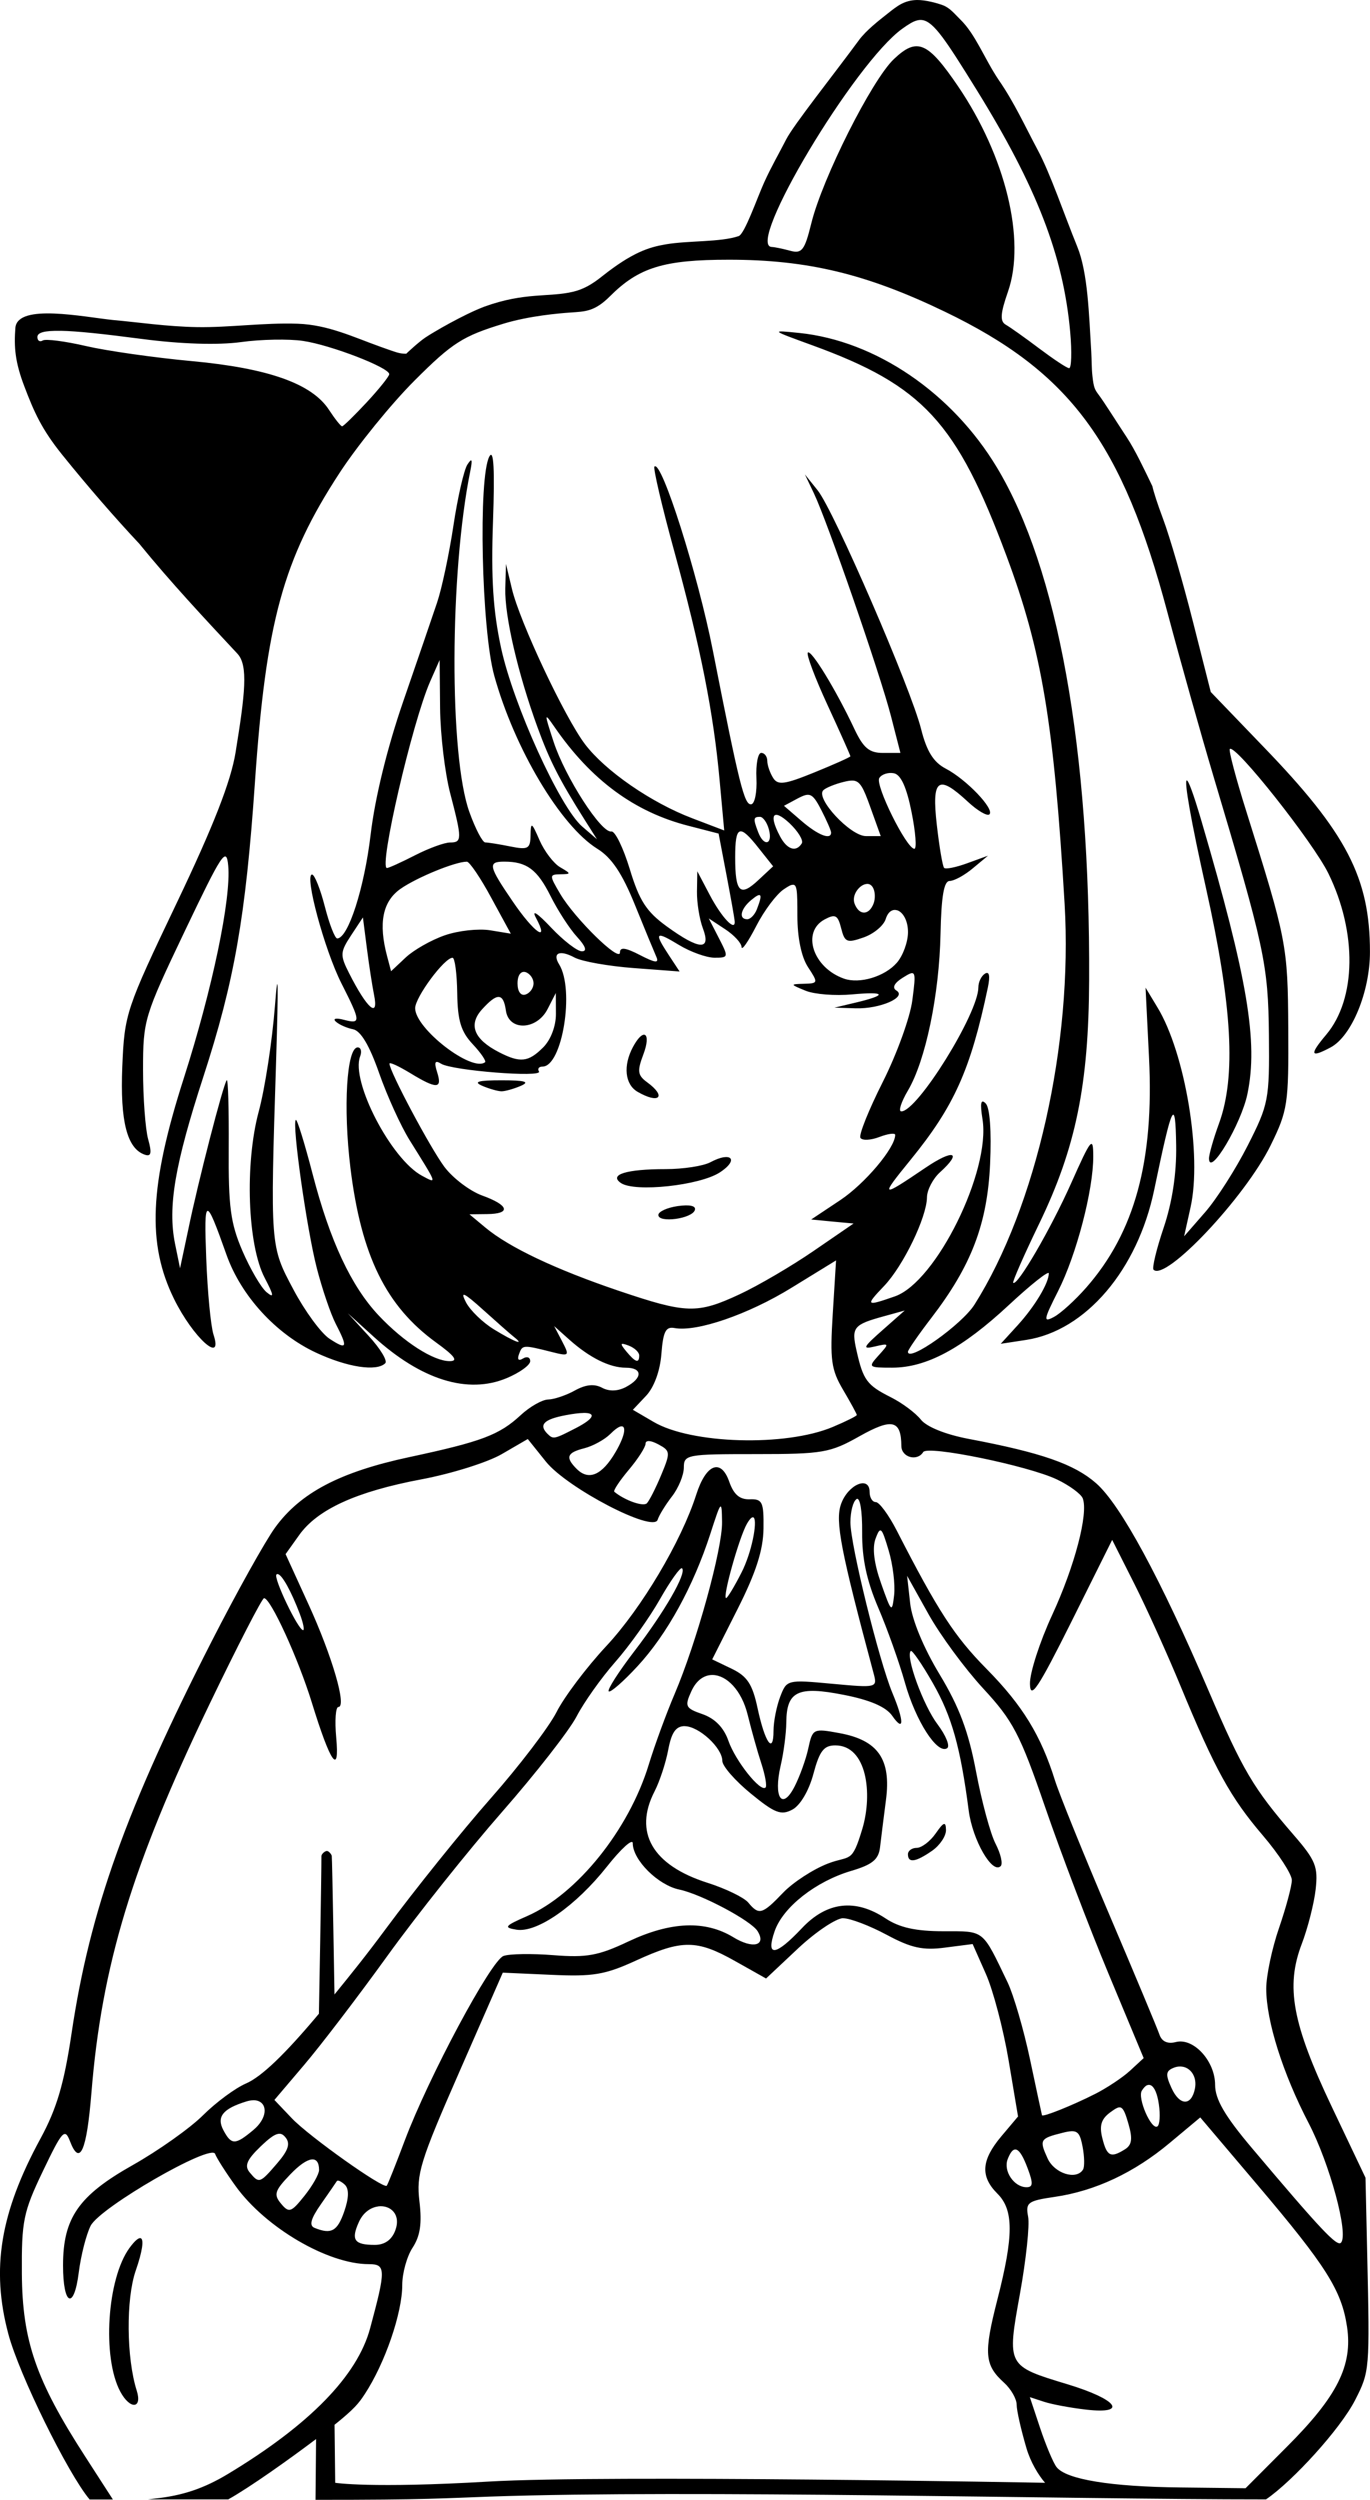 <?xml version="1.0" encoding="UTF-8" standalone="no"?>
<!-- Created with Inkscape (http://www.inkscape.org/) -->

<svg
   version="1.1"
   id="svg85"
   width="24.624"
   height="44.911"
   viewBox="0 0 24.624 44.911"
   sodipodi:docname="2d-girl.svg"
   inkscape:version="1.1 (c4e8f9ed74, 2021-05-24)"
   inkscape:export-filename="/home/roman/workspace/projects/PCBs/ble-receiver/res/2d-girl.png"
   inkscape:export-xdpi="1200"
   inkscape:export-ydpi="1200"
   xmlns:inkscape="http://www.inkscape.org/namespaces/inkscape"
   xmlns:sodipodi="http://sodipodi.sourceforge.net/DTD/sodipodi-0.dtd"
   xmlns="http://www.w3.org/2000/svg"
   xmlns:svg="http://www.w3.org/2000/svg">
  <defs
     id="defs89">
    <inkscape:path-effect
       effect="spiro"
       id="path-effect164"
       is_visible="true"
       lpeversion="1" />
    <inkscape:path-effect
       effect="spiro"
       id="path-effect9139"
       is_visible="true"
       lpeversion="1" />
    <inkscape:path-effect
       effect="spiro"
       id="path-effect7603"
       is_visible="true"
       lpeversion="1" />
    <inkscape:path-effect
       effect="spiro"
       id="path-effect7599"
       is_visible="true"
       lpeversion="1" />
    <inkscape:path-effect
       effect="spiro"
       id="path-effect4623"
       is_visible="true"
       lpeversion="1" />
  </defs>
  <sodipodi:namedview
     id="namedview87"
     pagecolor="#ffffff"
     bordercolor="#666666"
     borderopacity="1.0"
     inkscape:pageshadow="2"
     inkscape:pageopacity="0.0"
     inkscape:pagecheckerboard="0"
     showgrid="false"
     inkscape:zoom="21.384473"
     inkscape:cx="12.485695"
     inkscape:cy="34.978651"
     inkscape:window-width="1920"
     inkscape:window-height="1080"
     inkscape:window-x="0"
     inkscape:window-y="0"
     inkscape:window-maximized="1"
     inkscape:current-layer="g91"
     showguides="true"
     inkscape:guide-bbox="true" />
  <g
     inkscape:groupmode="layer"
     inkscape:label="Image"
     id="g91"
     transform="translate(-98.241,-237.057)">
    <path
       id="path175"
       style="fill:#000000;stroke-width:0.115"
       d="m 16.482,0 c -0.23,0.005 -0.356,0.108 -0.523,0.24 -0.174,0.137 -0.387,0.304 -0.516,0.475 -0.437,0.596 -1.181,1.531 -1.312,1.789 -0.132,0.258 -0.272,0.498 -0.396,0.773 -0.125,0.275 -0.35,0.928 -0.459,0.965 -0.328,0.111 -0.9,0.078 -1.311,0.148 -0.3,0.051 -0.598,0.142 -1.143,0.574 -0.182,0.146 -0.336,0.233 -0.52,0.277 -0.432,0.104 -0.865,0.003 -1.596,0.268 -0.38,0.144 -0.926,0.464 -1.061,0.555 -0.134,0.091 -0.344,0.291 -0.344,0.291 -0.124,-0.003 -0.14,-0.01 -0.463,-0.125 -0.484,-0.173 -0.94,-0.395 -1.486,-0.414 -0.612,-0.021 -1.236,0.07 -1.803,0.061 C 3.001,5.868 2.469,5.788 2.039,5.75 1.495,5.694 0.328,5.449 0.277,5.883 0.249,6.236 0.271,6.506 0.438,6.943 c 0.177,0.466 0.313,0.771 0.68,1.227 0.451,0.56 0.952,1.137 1.385,1.598 0.56,0.688 1.181,1.352 1.768,1.98 0.191,0.212 0.135,0.711 -0.037,1.77 -0.084,0.52 -0.398,1.323 -1.057,2.703 -0.913,1.913 -0.939,1.989 -0.979,2.941 -0.041,0.987 0.087,1.478 0.408,1.584 0.112,0.037 0.125,-0.033 0.057,-0.279 -0.05,-0.18 -0.092,-0.742 -0.092,-1.248 0,-0.895 0.021,-0.961 0.748,-2.486 0.673,-1.41 0.751,-1.53 0.783,-1.18 0.054,0.593 -0.284,2.213 -0.801,3.826 -0.615,1.92 -0.66,2.965 -0.174,3.955 0.34,0.693 0.891,1.192 0.711,0.645 -0.049,-0.15 -0.108,-0.764 -0.131,-1.365 -0.043,-1.132 -0.014,-1.137 0.365,-0.068 0.261,0.734 0.886,1.418 1.605,1.754 0.567,0.265 1.094,0.345 1.248,0.191 0.043,-0.043 -0.09,-0.263 -0.297,-0.488 l -0.377,-0.41 0.461,0.418 c 0.857,0.78 1.693,1.042 2.396,0.748 0.232,-0.097 0.422,-0.234 0.422,-0.305 0,-0.07 -0.059,-0.091 -0.131,-0.047 -0.08,0.049 -0.106,0.018 -0.07,-0.08 0.061,-0.168 0.07,-0.168 0.59,-0.037 0.315,0.079 0.321,0.071 0.184,-0.193 l -0.143,-0.273 0.273,0.244 c 0.365,0.325 0.725,0.504 1.016,0.504 0.302,0 0.305,0.184 0.006,0.344 -0.149,0.08 -0.302,0.086 -0.434,0.016 -0.138,-0.074 -0.294,-0.059 -0.488,0.049 -0.157,0.087 -0.373,0.16 -0.48,0.162 -0.107,0.002 -0.329,0.128 -0.492,0.279 -0.387,0.359 -0.701,0.477 -2.004,0.756 -1.248,0.267 -1.96,0.641 -2.414,1.268 -0.177,0.244 -0.688,1.16 -1.135,2.035 -1.542,3.018 -2.193,4.842 -2.521,7.045 -0.136,0.915 -0.269,1.362 -0.561,1.898 -0.723,1.33 -0.888,2.337 -0.576,3.508 0.196,0.736 1.075,2.516 1.461,2.973 H 2.029 L 1.531,44.133 C 0.647,42.766 0.401,42.054 0.393,40.848 c -0.006,-0.945 0.025,-1.105 0.377,-1.84 0.35,-0.731 0.395,-0.781 0.488,-0.539 0.176,0.458 0.3,0.18 0.385,-0.867 0.185,-2.293 0.733,-4.098 2.121,-6.982 0.505,-1.05 0.947,-1.908 0.982,-1.908 0.118,0 0.615,1.085 0.859,1.877 0.336,1.091 0.502,1.328 0.438,0.625 -0.028,-0.301 -0.01,-0.547 0.039,-0.547 0.155,0 -0.111,-0.912 -0.537,-1.844 l -0.412,-0.902 0.244,-0.342 c 0.329,-0.462 1.028,-0.782 2.199,-1.002 0.537,-0.101 1.187,-0.304 1.443,-0.453 l 0.467,-0.271 0.324,0.404 c 0.379,0.475 1.934,1.285 2.01,1.047 0.025,-0.08 0.141,-0.269 0.258,-0.42 0.117,-0.151 0.213,-0.384 0.213,-0.518 1.1e-4,-0.233 0.054,-0.242 1.295,-0.242 1.202,0 1.335,-0.024 1.861,-0.32 0.588,-0.331 0.75,-0.293 0.754,0.176 0.002,0.203 0.285,0.281 0.393,0.107 0.077,-0.125 1.882,0.245 2.402,0.492 0.225,0.107 0.434,0.261 0.465,0.34 0.104,0.271 -0.144,1.218 -0.551,2.098 -0.223,0.483 -0.403,1.04 -0.398,1.236 0.006,0.291 0.145,0.084 0.744,-1.115 l 0.734,-1.473 0.404,0.801 c 0.222,0.441 0.591,1.259 0.822,1.818 0.623,1.509 0.9,2.01 1.48,2.689 0.289,0.338 0.523,0.7 0.523,0.805 0,0.105 -0.104,0.492 -0.23,0.859 -0.127,0.368 -0.23,0.858 -0.23,1.09 0,0.583 0.299,1.526 0.762,2.416 0.381,0.732 0.725,2.006 0.58,2.15 -0.072,0.072 -0.369,-0.243 -1.609,-1.713 -0.479,-0.568 -0.652,-0.867 -0.652,-1.123 0,-0.429 -0.389,-0.853 -0.707,-0.77 -0.146,0.038 -0.251,-0.009 -0.293,-0.133 -0.036,-0.106 -0.44,-1.073 -0.898,-2.148 -0.459,-1.076 -0.899,-2.163 -0.979,-2.416 -0.254,-0.812 -0.583,-1.35 -1.23,-2.006 -0.578,-0.586 -0.873,-1.039 -1.617,-2.49 -0.144,-0.28 -0.313,-0.508 -0.375,-0.508 -0.062,0 -0.111,-0.082 -0.111,-0.182 0,-0.3 -0.389,-0.135 -0.514,0.219 -0.108,0.306 -0.003,0.843 0.586,3.041 0.069,0.258 0.061,0.261 -0.746,0.186 -0.81,-0.075 -0.816,-0.073 -0.934,0.236 -0.065,0.171 -0.119,0.445 -0.119,0.609 0,0.434 -0.154,0.215 -0.287,-0.408 -0.092,-0.43 -0.185,-0.572 -0.465,-0.707 l -0.35,-0.168 0.459,-0.91 c 0.33,-0.654 0.458,-1.058 0.463,-1.441 0.006,-0.478 -0.02,-0.533 -0.248,-0.525 -0.18,0.006 -0.287,-0.086 -0.367,-0.314 -0.149,-0.427 -0.417,-0.323 -0.594,0.23 -0.268,0.839 -0.982,2.04 -1.615,2.719 -0.356,0.382 -0.759,0.916 -0.896,1.188 -0.138,0.271 -0.671,0.97 -1.186,1.553 -0.514,0.583 -1.362,1.638 -1.885,2.344 -0.359,0.485 -0.625,0.813 -0.92,1.176 0,0 -0.04,-2.414 -0.049,-2.488 -0.004,-0.031 -0.053,-0.087 -0.084,-0.09 -0.037,-0.003 -0.102,0.055 -0.102,0.092 0.002,0.307 -0.045,2.832 -0.045,2.832 -0.608,0.726 -1.031,1.133 -1.312,1.254 -0.191,0.082 -0.539,0.339 -0.771,0.57 -0.233,0.232 -0.803,0.636 -1.268,0.898 -0.968,0.546 -1.248,0.948 -1.248,1.799 -1.74e-4,0.724 0.197,0.812 0.283,0.125 0.038,-0.302 0.134,-0.679 0.213,-0.836 0.165,-0.329 2.173,-1.487 2.238,-1.291 0.023,0.068 0.189,0.33 0.371,0.582 0.539,0.745 1.657,1.398 2.391,1.398 0.308,0 0.309,0.093 0.023,1.154 -0.229,0.85 -1.086,1.73 -2.551,2.613 -0.439,0.265 -0.824,0.393 -1.326,0.445 l -0.117,0.014 h 1.445 c 0.403,-0.226 1.117,-0.736 1.578,-1.084 l -0.01,1.092 c 2.017,0.001 2.339,-0.03 3.132,-0.058 3.676,-0.127 10.275,0.05 13.952,0.05 0.481,-0.328 1.337,-1.266 1.602,-1.785 0.261,-0.512 0.264,-0.541 0.217,-2.613 l -0.031,-1.381 -0.607,-1.277 c -0.709,-1.492 -0.831,-2.157 -0.539,-2.922 0.109,-0.285 0.221,-0.726 0.25,-0.98 0.046,-0.408 2.79e-4,-0.523 -0.395,-0.979 -0.723,-0.834 -0.919,-1.166 -1.527,-2.586 -0.865,-2.019 -1.584,-3.347 -2.023,-3.732 -0.392,-0.344 -0.981,-0.55 -2.289,-0.797 -0.418,-0.079 -0.758,-0.216 -0.863,-0.348 -0.095,-0.12 -0.339,-0.301 -0.541,-0.402 -0.427,-0.215 -0.495,-0.307 -0.613,-0.832 -0.096,-0.425 -0.059,-0.471 0.496,-0.623 l 0.369,-0.102 -0.402,0.355 c -0.349,0.308 -0.367,0.346 -0.133,0.291 0.26,-0.061 0.262,-0.056 0.068,0.158 -0.195,0.216 -0.189,0.223 0.24,0.223 0.617,0 1.257,-0.343 2.096,-1.123 0.395,-0.368 0.721,-0.626 0.721,-0.572 0,0.175 -0.251,0.594 -0.561,0.934 l -0.303,0.332 0.459,-0.07 c 1.068,-0.164 2,-1.257 2.299,-2.695 0.327,-1.571 0.381,-1.679 0.395,-0.799 0.008,0.51 -0.071,1.021 -0.225,1.479 -0.13,0.385 -0.211,0.725 -0.182,0.754 0.216,0.216 1.648,-1.304 2.104,-2.232 0.309,-0.629 0.326,-0.747 0.318,-2.104 -0.009,-1.49 -0.027,-1.587 -0.754,-3.898 -0.187,-0.593 -0.32,-1.098 -0.297,-1.121 0.096,-0.096 1.496,1.672 1.773,2.238 0.517,1.057 0.501,2.251 -0.039,2.893 -0.309,0.367 -0.287,0.425 0.08,0.229 0.377,-0.202 0.705,-0.999 0.705,-1.713 0,-1.331 -0.418,-2.139 -1.916,-3.689 L 21.762,12.432 21.441,11.166 C 21.265,10.47 21.025,9.643 20.906,9.326 20.8,9.044 20.731,8.824 20.713,8.736 c -0.148,-0.307 -0.308,-0.647 -0.461,-0.879 -0.167,-0.253 -0.404,-0.63 -0.5,-0.758 -0.071,-0.095 -0.094,-0.126 -0.117,-0.344 -0.016,-0.143 -0.012,-0.278 -0.021,-0.432 -0.041,-0.675 -0.06,-1.423 -0.252,-1.893 -0.235,-0.576 -0.479,-1.302 -0.707,-1.729 -0.228,-0.426 -0.426,-0.863 -0.703,-1.262 -0.261,-0.388 -0.417,-0.823 -0.695,-1.092 -0.096,-0.093 -0.178,-0.202 -0.307,-0.252 C 16.834,0.052 16.636,-9e-4 16.482,0 Z m 0.098,0.361 c 0.206,0.033 0.42,0.361 0.969,1.246 1.083,1.748 1.563,2.986 1.686,4.354 0.033,0.364 0.023,0.659 -0.02,0.654 -0.043,-0.004 -0.284,-0.165 -0.537,-0.355 -0.253,-0.191 -0.523,-0.382 -0.6,-0.426 -0.107,-0.061 -0.099,-0.198 0.039,-0.594 C 18.441,4.312 18.075,2.808 17.219,1.549 16.674,0.748 16.483,0.666 16.066,1.062 c -0.397,0.377 -1.285,2.141 -1.484,2.951 -0.119,0.483 -0.168,0.549 -0.379,0.492 -0.134,-0.036 -0.283,-0.067 -0.33,-0.068 -0.486,-0.009 1.491,-3.313 2.346,-3.922 0.108,-0.077 0.194,-0.133 0.273,-0.15 0.03,-0.007 0.058,-0.009 0.088,-0.004 z M 13.1,4.666 c 1.416,0 2.477,0.256 3.887,0.936 2.247,1.083 3.185,2.35 3.996,5.4 0.226,0.85 0.596,2.166 0.822,2.926 0.926,3.103 0.989,3.397 1.002,4.666 0.011,1.164 -0.005,1.245 -0.381,1.986 -0.216,0.425 -0.561,0.965 -0.768,1.201 l -0.375,0.43 0.115,-0.518 c 0.21,-0.936 -0.094,-2.771 -0.594,-3.594 L 20.59,17.744 20.652,19 c 0.093,1.858 -0.257,3.14 -1.129,4.133 -0.198,0.226 -0.459,0.463 -0.58,0.527 -0.196,0.105 -0.187,0.054 0.074,-0.463 0.331,-0.652 0.635,-1.818 0.633,-2.424 -0.001,-0.367 -0.037,-0.325 -0.398,0.486 -0.367,0.823 -0.971,1.86 -1.041,1.787 -0.017,-0.017 0.194,-0.497 0.469,-1.066 0.655,-1.356 0.888,-2.487 0.896,-4.371 0.019,-4.16 -0.562,-7.389 -1.658,-9.211 -0.807,-1.341 -2.18,-2.275 -3.551,-2.416 -0.521,-0.053 -0.52,-0.053 0.227,0.219 1.996,0.726 2.599,1.379 3.496,3.785 0.637,1.708 0.852,2.997 1.045,6.252 0.149,2.517 -0.508,5.44 -1.619,7.199 -0.228,0.361 -1.197,1.047 -1.197,0.848 0,-0.032 0.189,-0.306 0.42,-0.607 0.721,-0.939 1.008,-1.689 1.057,-2.771 0.026,-0.587 -0.004,-1.009 -0.08,-1.084 -0.087,-0.087 -0.103,-0.005 -0.057,0.283 0.151,0.932 -0.834,2.926 -1.574,3.184 -0.524,0.183 -0.536,0.171 -0.195,-0.186 0.345,-0.361 0.768,-1.236 0.771,-1.594 0.002,-0.133 0.108,-0.335 0.234,-0.449 0.409,-0.37 0.243,-0.423 -0.26,-0.082 -0.81,0.548 -0.824,0.54 -0.271,-0.139 0.787,-0.966 1.08,-1.619 1.391,-3.096 0.044,-0.211 0.027,-0.3 -0.051,-0.252 -0.066,0.041 -0.119,0.151 -0.119,0.246 0,0.467 -1.095,2.229 -1.385,2.229 -0.057,0 -0.003,-0.168 0.119,-0.375 0.318,-0.539 0.563,-1.718 0.586,-2.816 0.014,-0.675 0.061,-0.949 0.164,-0.949 0.08,0 0.267,-0.102 0.416,-0.227 l 0.273,-0.227 -0.371,0.135 c -0.203,0.074 -0.391,0.113 -0.418,0.084 -0.027,-0.029 -0.086,-0.378 -0.131,-0.773 -0.094,-0.828 0.021,-0.913 0.555,-0.418 0.177,0.165 0.352,0.267 0.391,0.229 0.095,-0.095 -0.416,-0.629 -0.787,-0.822 -0.218,-0.114 -0.341,-0.31 -0.441,-0.709 -0.184,-0.733 -1.567,-3.925 -1.859,-4.289 l -0.23,-0.287 0.164,0.344 c 0.247,0.521 1.19,3.247 1.383,3.998 l 0.17,0.662 h -0.312 c -0.249,0 -0.354,-0.089 -0.516,-0.432 -0.328,-0.697 -0.776,-1.431 -0.836,-1.371 -0.031,0.031 0.129,0.456 0.355,0.945 0.226,0.489 0.41,0.903 0.41,0.918 0,0.015 -0.291,0.145 -0.645,0.289 -0.539,0.219 -0.658,0.235 -0.744,0.1 -0.056,-0.089 -0.105,-0.228 -0.105,-0.307 -0.001,-0.079 -0.05,-0.143 -0.109,-0.143 -0.059,0 -0.098,0.205 -0.086,0.455 0.012,0.25 -0.03,0.461 -0.094,0.469 -0.123,0.015 -0.214,-0.348 -0.688,-2.756 -0.27,-1.376 -0.925,-3.439 -1.051,-3.312 -0.026,0.026 0.132,0.707 0.354,1.514 0.475,1.734 0.708,2.909 0.818,4.131 l 0.082,0.893 -0.574,-0.219 c -0.737,-0.28 -1.559,-0.847 -1.926,-1.328 -0.364,-0.477 -1.178,-2.206 -1.316,-2.795 L 9.094,10.131 9.082,10.574 c -0.013,0.494 0.228,1.53 0.578,2.49 0.221,0.606 0.393,0.943 0.857,1.678 l 0.213,0.336 -0.266,-0.229 c -0.4,-0.345 -1.236,-2.185 -1.457,-3.205 -0.144,-0.666 -0.183,-1.259 -0.146,-2.273 0.033,-0.937 0.013,-1.31 -0.064,-1.172 -0.203,0.363 -0.143,3.113 0.086,3.938 0.364,1.314 1.194,2.704 1.855,3.113 0.255,0.158 0.445,0.441 0.672,1.002 0.174,0.43 0.349,0.852 0.387,0.938 0.052,0.118 -0.018,0.111 -0.293,-0.031 -0.261,-0.135 -0.361,-0.149 -0.361,-0.047 0,0.186 -0.812,-0.609 -1.074,-1.053 -0.197,-0.334 -0.197,-0.348 0.002,-0.352 0.198,-0.003 0.198,-0.009 -0.004,-0.127 -0.116,-0.068 -0.282,-0.285 -0.369,-0.484 -0.142,-0.327 -0.158,-0.336 -0.162,-0.09 -0.004,0.244 -0.044,0.265 -0.365,0.201 -0.198,-0.04 -0.4,-0.072 -0.449,-0.072 -0.049,0 -0.177,-0.244 -0.285,-0.545 -0.364,-1.01 -0.356,-4.292 0.016,-6.127 0.043,-0.214 0.03,-0.244 -0.053,-0.115 -0.061,0.095 -0.174,0.588 -0.25,1.094 -0.076,0.506 -0.208,1.128 -0.293,1.381 -0.085,0.253 -0.36,1.056 -0.611,1.783 -0.284,0.823 -0.506,1.725 -0.584,2.387 -0.114,0.961 -0.402,1.86 -0.6,1.867 -0.042,0.002 -0.142,-0.256 -0.223,-0.572 -0.081,-0.316 -0.185,-0.576 -0.23,-0.576 -0.142,0 0.224,1.354 0.527,1.953 0.351,0.693 0.355,0.738 0.043,0.656 -0.137,-0.036 -0.202,-0.023 -0.145,0.031 0.057,0.054 0.197,0.117 0.311,0.139 0.138,0.027 0.295,0.289 0.469,0.787 0.144,0.411 0.391,0.954 0.549,1.207 0.508,0.814 0.497,0.785 0.223,0.639 -0.556,-0.297 -1.284,-1.7 -1.113,-2.145 0.034,-0.088 0.014,-0.162 -0.043,-0.162 -0.199,0 -0.264,1.081 -0.131,2.168 0.194,1.575 0.639,2.482 1.541,3.135 0.336,0.243 0.401,0.334 0.242,0.334 -0.292,-4.5e-4 -0.825,-0.343 -1.273,-0.818 -0.497,-0.527 -0.879,-1.343 -1.191,-2.547 -0.144,-0.554 -0.279,-0.99 -0.301,-0.969 -0.071,0.071 0.197,1.963 0.377,2.662 0.097,0.377 0.25,0.826 0.34,1 0.224,0.434 0.206,0.477 -0.111,0.27 -0.151,-0.099 -0.442,-0.495 -0.646,-0.879 -0.422,-0.792 -0.42,-0.764 -0.314,-4.125 0.043,-1.391 0.037,-1.73 -0.021,-0.979 -0.049,0.633 -0.18,1.487 -0.291,1.898 -0.254,0.943 -0.202,2.401 0.107,2.992 0.166,0.317 0.173,0.372 0.033,0.256 -0.098,-0.081 -0.293,-0.416 -0.434,-0.742 -0.214,-0.498 -0.253,-0.794 -0.246,-1.852 0.004,-0.692 -0.011,-1.239 -0.035,-1.215 -0.06,0.06 -0.521,1.847 -0.693,2.689 L 3.236,22.785 3.146,22.344 c -0.134,-0.662 -0.003,-1.425 0.51,-3.002 0.557,-1.714 0.759,-2.867 0.926,-5.285 0.198,-2.881 0.506,-4.006 1.52,-5.559 0.321,-0.492 0.929,-1.242 1.352,-1.664 0.677,-0.677 0.867,-0.797 1.6,-1.02 0.459,-0.139 0.993,-0.185 1.197,-0.199 0.264,-0.019 0.434,-0.014 0.711,-0.291 0.52,-0.52 0.969,-0.658 2.139,-0.658 z M 1.088,5.943 c 0.295,0.005 0.763,0.055 1.459,0.146 0.705,0.093 1.372,0.113 1.783,0.057 0.361,-0.05 0.864,-0.059 1.117,-0.021 0.498,0.073 1.554,0.48 1.549,0.598 -0.002,0.04 -0.184,0.267 -0.404,0.504 -0.221,0.237 -0.42,0.432 -0.443,0.432 -0.024,0 -0.131,-0.135 -0.238,-0.299 C 5.604,6.892 4.821,6.615 3.451,6.488 c -0.674,-0.062 -1.531,-0.184 -1.906,-0.271 -0.375,-0.087 -0.725,-0.132 -0.777,-0.1 -0.052,0.032 -0.096,0.005 -0.096,-0.062 0,-0.079 0.121,-0.117 0.416,-0.111 z m 6.814,5.914 0.008,0.867 c 0.005,0.477 0.087,1.165 0.182,1.529 0.215,0.824 0.214,0.883 -0.004,0.883 -0.097,0 -0.379,0.102 -0.627,0.229 -0.248,0.127 -0.476,0.23 -0.506,0.23 -0.151,0 0.452,-2.607 0.775,-3.348 z m 1.922,1.039 c 0.002,-0.035 0.049,0.03 0.143,0.166 0.657,0.953 1.439,1.528 2.41,1.775 l 0.539,0.139 0.141,0.74 c 0.078,0.408 0.145,0.785 0.148,0.836 0.015,0.195 -0.235,-0.068 -0.449,-0.475 l -0.223,-0.424 -0.006,0.365 c -0.003,0.202 0.046,0.5 0.107,0.662 0.152,0.401 -0.063,0.389 -0.648,-0.035 -0.368,-0.267 -0.494,-0.462 -0.666,-1.029 -0.117,-0.385 -0.266,-0.691 -0.332,-0.678 -0.179,0.035 -0.83,-0.976 -1.037,-1.609 -0.086,-0.263 -0.129,-0.398 -0.127,-0.434 z m 6.242,0.996 c 0.126,0.024 0.229,0.251 0.318,0.697 0.073,0.363 0.095,0.66 0.051,0.66 -0.141,0 -0.709,-1.145 -0.631,-1.271 0.041,-0.067 0.159,-0.106 0.262,-0.086 z m 5.264,0.127 c -0.047,0.016 0.072,0.708 0.346,1.936 0.473,2.121 0.543,3.384 0.234,4.229 -0.101,0.277 -0.182,0.562 -0.18,0.633 0.011,0.331 0.58,-0.627 0.691,-1.164 0.194,-0.936 0.005,-2.067 -0.826,-4.902 -0.149,-0.508 -0.238,-0.74 -0.266,-0.73 z m -6.002,0.004 c 0.13,0.008 0.188,0.122 0.314,0.475 l 0.188,0.523 h -0.266 c -0.28,0 -0.913,-0.681 -0.766,-0.824 0.045,-0.044 0.211,-0.112 0.369,-0.15 0.065,-0.016 0.117,-0.026 0.16,-0.023 z m -0.777,0.26 c 0.07,0.018 0.123,0.1 0.211,0.27 0.097,0.188 0.176,0.37 0.176,0.404 0,0.14 -0.235,0.048 -0.533,-0.209 l -0.314,-0.271 0.248,-0.133 c 0.055,-0.029 0.099,-0.049 0.137,-0.059 0.028,-0.007 0.053,-0.008 0.076,-0.002 z m -0.621,0.361 c 0.018,-0.009 0.044,-0.006 0.078,0.01 0.046,0.021 0.106,0.064 0.18,0.133 0.156,0.147 0.256,0.311 0.223,0.365 -0.101,0.163 -0.263,0.113 -0.389,-0.123 -0.119,-0.222 -0.144,-0.358 -0.092,-0.385 z m -0.271,0.031 c 0.056,0 0.129,0.104 0.162,0.23 0.071,0.272 -0.092,0.311 -0.193,0.047 -0.093,-0.242 -0.089,-0.277 0.031,-0.277 z m -0.363,0.264 c 0.063,-0.024 0.169,0.08 0.344,0.303 l 0.256,0.322 -0.264,0.246 c -0.33,0.31 -0.418,0.224 -0.418,-0.406 0,-0.289 0.019,-0.441 0.082,-0.465 z m -4.906,0.541 c 0.049,0 0.247,0.292 0.439,0.648 l 0.352,0.646 -0.373,-0.061 c -0.205,-0.033 -0.571,0.006 -0.812,0.09 -0.242,0.083 -0.559,0.263 -0.703,0.398 L 7.029,17.449 6.959,17.184 c -0.161,-0.6 -0.083,-0.99 0.242,-1.217 0.293,-0.204 0.981,-0.486 1.188,-0.486 z m 0.674,0 c 0.405,0 0.592,0.14 0.832,0.619 0.131,0.261 0.344,0.59 0.475,0.732 0.155,0.169 0.186,0.26 0.088,0.26 -0.083,0 -0.335,-0.194 -0.559,-0.432 -0.241,-0.255 -0.349,-0.325 -0.268,-0.172 0.251,0.468 -0.035,0.269 -0.416,-0.291 C 8.78,15.559 8.764,15.48 9.062,15.48 Z m 6.514,0.4 c 0.042,-0.003 0.081,0.015 0.109,0.061 0.043,0.069 0.049,0.201 0.014,0.293 -0.082,0.213 -0.258,0.216 -0.34,0.004 -0.061,-0.158 0.09,-0.349 0.217,-0.357 z m -1.35,0.02 c 0.1,-0.033 0.104,0.091 0.104,0.551 0,0.395 0.071,0.741 0.191,0.924 0.186,0.284 0.183,0.292 -0.07,0.299 -0.256,0.007 -0.255,0.01 0.027,0.125 0.158,0.065 0.534,0.094 0.836,0.066 0.612,-0.056 0.639,0.011 0.061,0.148 l -0.379,0.09 0.381,0.012 c 0.438,0.013 0.927,-0.2 0.732,-0.32 -0.08,-0.049 -0.039,-0.134 0.115,-0.23 0.237,-0.148 0.243,-0.14 0.172,0.406 -0.04,0.307 -0.279,0.967 -0.531,1.467 -0.252,0.5 -0.434,0.952 -0.402,1.004 0.032,0.052 0.186,0.044 0.342,-0.016 0.156,-0.059 0.283,-0.076 0.283,-0.037 0,0.233 -0.546,0.879 -0.99,1.174 l -0.52,0.346 0.381,0.037 0.381,0.035 -0.723,0.496 c -0.398,0.273 -0.995,0.622 -1.324,0.775 -0.764,0.356 -0.956,0.35 -2.18,-0.064 C 9.988,22.806 9.154,22.412 8.725,22.055 L 8.438,21.816 8.754,21.812 C 9.19,21.808 9.15,21.653 8.668,21.479 8.447,21.399 8.142,21.168 7.99,20.967 7.737,20.63 7,19.247 7,19.109 c 0,-0.033 0.167,0.045 0.373,0.17 0.478,0.291 0.581,0.288 0.484,-0.016 -0.058,-0.183 -0.04,-0.222 0.072,-0.152 0.2,0.123 1.828,0.252 1.758,0.139 -0.03,-0.049 -0.002,-0.088 0.064,-0.088 0.355,0 0.58,-1.382 0.299,-1.836 -0.128,-0.207 0.009,-0.267 0.277,-0.123 0.133,0.071 0.612,0.155 1.064,0.189 l 0.824,0.062 -0.193,-0.293 c -0.272,-0.414 -0.243,-0.442 0.182,-0.184 0.206,0.125 0.493,0.228 0.637,0.229 0.255,3.7e-4 0.257,-0.009 0.08,-0.352 l -0.182,-0.354 0.293,0.193 c 0.162,0.106 0.295,0.25 0.297,0.322 0.002,0.072 0.119,-0.097 0.262,-0.375 0.142,-0.278 0.366,-0.577 0.498,-0.664 0.058,-0.039 0.103,-0.067 0.137,-0.078 z m -0.564,0.189 c 0.016,0.025 -0.005,0.103 -0.059,0.244 -0.038,0.1 -0.117,0.182 -0.174,0.182 -0.159,0 -0.121,-0.185 0.07,-0.344 0.094,-0.078 0.146,-0.107 0.162,-0.082 z m 2.461,0.264 c 0.101,0.032 0.195,0.181 0.195,0.393 0,0.176 -0.09,0.424 -0.201,0.551 -0.216,0.248 -0.669,0.384 -0.949,0.285 -0.559,-0.196 -0.769,-0.839 -0.348,-1.064 0.193,-0.103 0.237,-0.078 0.297,0.16 0.064,0.253 0.104,0.268 0.402,0.164 0.182,-0.063 0.361,-0.212 0.398,-0.33 0.025,-0.08 0.063,-0.128 0.105,-0.15 0.032,-0.017 0.066,-0.019 0.1,-0.008 z m -9.602,0.129 0.072,0.562 c 0.04,0.31 0.098,0.682 0.127,0.824 0.091,0.441 -0.122,0.259 -0.447,-0.383 -0.166,-0.327 -0.162,-0.379 0.035,-0.68 z m 1.611,0.725 c 0.042,3.6e-4 0.079,0.287 0.084,0.635 0.007,0.497 0.068,0.693 0.279,0.918 0.148,0.158 0.247,0.304 0.221,0.324 -0.239,0.182 -1.256,-0.604 -1.256,-0.971 0,-0.197 0.526,-0.908 0.672,-0.906 z m 1.254,0.258 c 0.018,-0.006 0.037,-0.007 0.059,0 0.079,0.026 0.143,0.117 0.143,0.201 0,0.084 -0.064,0.175 -0.143,0.201 -0.086,0.029 -0.145,-0.053 -0.145,-0.201 0,-0.11 0.034,-0.183 0.086,-0.201 z m 0.602,0.375 0.002,0.373 c 10e-4,0.222 -0.092,0.467 -0.229,0.604 -0.266,0.266 -0.412,0.283 -0.795,0.086 -0.45,-0.232 -0.554,-0.492 -0.305,-0.768 0.276,-0.305 0.384,-0.3 0.43,0.021 0.053,0.373 0.556,0.353 0.75,-0.029 z m 1.568,0.752 c -0.045,0.014 -0.11,0.085 -0.182,0.219 -0.179,0.334 -0.144,0.671 0.082,0.803 0.39,0.227 0.53,0.09 0.174,-0.17 -0.172,-0.126 -0.183,-0.199 -0.068,-0.502 0.073,-0.194 0.074,-0.317 0.033,-0.346 -0.01,-0.007 -0.024,-0.009 -0.039,-0.004 z m -2.543,0.816 c -0.423,0 -0.515,0.027 -0.346,0.1 0.127,0.054 0.282,0.098 0.346,0.098 0.063,0 0.219,-0.043 0.346,-0.098 0.169,-0.073 0.077,-0.1 -0.346,-0.1 z m 3.988,1.383 c -0.061,0.011 -0.141,0.039 -0.236,0.09 -0.126,0.067 -0.487,0.123 -0.803,0.123 -0.708,0 -1.026,0.099 -0.803,0.25 0.251,0.17 1.417,0.044 1.777,-0.191 0.265,-0.173 0.249,-0.303 0.064,-0.271 z m -0.576,0.873 c -0.053,-0.013 -0.137,-0.011 -0.246,0.004 -0.192,0.028 -0.348,0.1 -0.348,0.16 0,0.149 0.605,0.068 0.656,-0.088 0.013,-0.039 -0.01,-0.064 -0.062,-0.076 z m 2.6,0.98 -0.059,0.955 c -0.052,0.834 -0.029,1.007 0.186,1.371 0.135,0.229 0.246,0.433 0.246,0.451 0,0.018 -0.194,0.115 -0.432,0.215 -0.847,0.357 -2.546,0.308 -3.223,-0.092 L 11.375,25.328 11.613,25.076 c 0.144,-0.153 0.252,-0.449 0.275,-0.754 0.031,-0.399 0.078,-0.492 0.234,-0.463 0.399,0.075 1.327,-0.244 2.104,-0.723 z m -6.695,0.619 c 0.005,-0.003 0.014,-0.001 0.025,0.004 0.047,0.021 0.152,0.107 0.328,0.266 0.245,0.221 0.495,0.441 0.555,0.488 0.204,0.162 0.007,0.088 -0.361,-0.137 -0.202,-0.123 -0.429,-0.343 -0.504,-0.488 -0.041,-0.079 -0.057,-0.124 -0.043,-0.133 z m 2.842,0.887 c 0.006,-0.015 0.048,-0.005 0.127,0.025 0.104,0.04 0.188,0.119 0.188,0.176 0,0.148 -0.067,0.127 -0.232,-0.072 -0.061,-0.073 -0.088,-0.114 -0.082,-0.129 z m -0.686,1.234 c 0.229,-0.002 0.195,0.1 -0.133,0.27 -0.399,0.206 -0.411,0.208 -0.516,0.104 -0.161,-0.161 -0.062,-0.26 0.332,-0.334 0.134,-0.025 0.24,-0.038 0.316,-0.039 z m 0.65,0.248 c 0.125,-0.048 0.111,0.138 -0.074,0.455 -0.243,0.416 -0.482,0.52 -0.699,0.303 -0.207,-0.207 -0.177,-0.292 0.137,-0.371 0.154,-0.039 0.364,-0.154 0.467,-0.256 0.072,-0.072 0.128,-0.115 0.17,-0.131 z m 0.529,0.258 c 0.04,0.002 0.097,0.022 0.166,0.059 0.218,0.117 0.22,0.145 0.051,0.551 -0.098,0.235 -0.214,0.464 -0.258,0.508 -0.066,0.065 -0.399,-0.054 -0.584,-0.207 -0.024,-0.02 0.094,-0.197 0.26,-0.395 0.166,-0.197 0.301,-0.408 0.301,-0.469 0,-0.033 0.024,-0.049 0.064,-0.047 z m 3.725,1.041 h 0.002 c 0.064,-0.039 0.105,0.209 0.102,0.598 -0.004,0.469 0.081,0.867 0.289,1.354 0.163,0.38 0.378,0.984 0.479,1.344 0.194,0.691 0.58,1.292 0.758,1.182 0.059,-0.036 -0.02,-0.23 -0.172,-0.432 -0.256,-0.339 -0.577,-1.22 -0.48,-1.316 0.023,-0.023 0.202,0.236 0.396,0.576 0.342,0.598 0.496,1.149 0.646,2.295 0.07,0.53 0.424,1.144 0.574,0.994 0.042,-0.042 9.33e-4,-0.222 -0.092,-0.402 -0.093,-0.18 -0.25,-0.762 -0.35,-1.293 -0.136,-0.722 -0.302,-1.164 -0.656,-1.75 -0.288,-0.477 -0.496,-0.977 -0.529,-1.277 l -0.055,-0.494 0.383,0.686 c 0.21,0.377 0.652,0.978 0.984,1.338 0.538,0.582 0.662,0.818 1.115,2.135 0.28,0.814 0.792,2.16 1.139,2.992 l 0.631,1.514 -0.248,0.229 c -0.137,0.125 -0.418,0.31 -0.623,0.414 -0.417,0.211 -0.945,0.422 -0.957,0.383 -0.004,-0.014 -0.101,-0.466 -0.215,-1.004 -0.114,-0.538 -0.296,-1.159 -0.402,-1.381 -0.464,-0.965 -0.407,-0.919 -1.156,-0.92 -0.497,-4.6e-4 -0.789,-0.066 -1.037,-0.23 -0.545,-0.361 -1.056,-0.301 -1.504,0.174 -0.477,0.506 -0.655,0.525 -0.49,0.053 0.15,-0.431 0.738,-0.893 1.377,-1.082 0.376,-0.111 0.49,-0.203 0.516,-0.42 0.018,-0.153 0.066,-0.536 0.107,-0.854 0.096,-0.732 -0.142,-1.074 -0.838,-1.201 -0.468,-0.086 -0.481,-0.08 -0.557,0.27 -0.042,0.197 -0.154,0.508 -0.248,0.691 -0.224,0.437 -0.383,0.198 -0.25,-0.375 0.054,-0.231 0.1,-0.581 0.102,-0.779 0.004,-0.559 0.207,-0.657 1.033,-0.494 0.474,0.093 0.758,0.215 0.871,0.377 0.214,0.306 0.217,0.102 0.004,-0.408 -0.241,-0.577 -0.756,-2.665 -0.756,-3.068 0,-0.19 0.048,-0.377 0.107,-0.414 z m -2.447,0.139 c 0.027,-0.028 0.03,0.072 0.033,0.275 0.007,0.481 -0.457,2.162 -0.854,3.092 -0.148,0.348 -0.357,0.916 -0.463,1.264 -0.356,1.169 -1.286,2.328 -2.187,2.723 -0.405,0.177 -0.427,0.206 -0.191,0.244 0.369,0.06 1.067,-0.427 1.627,-1.135 0.255,-0.322 0.463,-0.51 0.463,-0.418 0,0.301 0.455,0.753 0.836,0.832 0.396,0.083 1.291,0.558 1.408,0.748 0.161,0.261 -0.086,0.323 -0.436,0.109 -0.506,-0.308 -1.127,-0.283 -1.887,0.076 -0.539,0.255 -0.749,0.293 -1.344,0.246 -0.388,-0.031 -0.794,-0.025 -0.9,0.014 -0.225,0.081 -1.345,2.174 -1.775,3.316 -0.161,0.429 -0.307,0.795 -0.324,0.812 -0.061,0.062 -1.393,-0.884 -1.703,-1.209 l -0.316,-0.332 0.531,-0.625 c 0.293,-0.343 0.967,-1.225 1.498,-1.961 0.531,-0.736 1.46,-1.901 2.064,-2.59 0.604,-0.689 1.206,-1.46 1.338,-1.713 0.131,-0.253 0.444,-0.694 0.695,-0.979 0.251,-0.285 0.613,-0.792 0.803,-1.127 0.19,-0.335 0.37,-0.585 0.398,-0.557 0.087,0.087 -0.314,0.782 -0.857,1.49 -0.282,0.368 -0.49,0.692 -0.461,0.721 0.029,0.029 0.265,-0.177 0.523,-0.457 0.527,-0.572 0.997,-1.427 1.303,-2.371 0.099,-0.307 0.151,-0.463 0.178,-0.49 z m 0.604,0.197 c 0.065,0.073 -0.034,0.619 -0.223,0.988 -0.128,0.251 -0.251,0.455 -0.275,0.455 -0.071,0 0.236,-1.097 0.375,-1.336 0.061,-0.105 0.101,-0.132 0.123,-0.107 z m 2.266,0.229 c 0.008,-0.003 0.017,-0.001 0.025,0.006 0.032,0.028 0.068,0.138 0.131,0.348 0.077,0.254 0.121,0.618 0.1,0.807 -0.038,0.326 -0.049,0.315 -0.234,-0.209 -0.128,-0.36 -0.162,-0.639 -0.1,-0.805 0.032,-0.086 0.055,-0.138 0.078,-0.146 z M 4.998,28.281 c 0.078,0.023 0.235,0.305 0.389,0.709 0.062,0.162 0.089,0.297 0.061,0.297 -0.088,0 -0.538,-0.94 -0.479,-1 0.008,-0.008 0.018,-0.01 0.029,-0.006 z m 7.811,1.811 c 0.249,0.004 0.521,0.27 0.631,0.721 0.066,0.268 0.175,0.659 0.244,0.869 0.069,0.21 0.103,0.405 0.076,0.432 -0.09,0.09 -0.542,-0.478 -0.668,-0.84 -0.083,-0.237 -0.241,-0.399 -0.463,-0.477 -0.311,-0.108 -0.326,-0.141 -0.203,-0.412 0.093,-0.204 0.234,-0.295 0.383,-0.293 z m -0.504,0.92 c 0.256,0 0.678,0.389 0.678,0.625 0,0.091 0.229,0.354 0.51,0.584 0.434,0.356 0.547,0.398 0.75,0.289 0.141,-0.076 0.296,-0.338 0.377,-0.641 0.11,-0.412 0.187,-0.512 0.393,-0.512 0.568,0 0.676,0.866 0.486,1.5 -0.19,0.634 -0.215,0.469 -0.613,0.621 -0.266,0.101 -0.632,0.339 -0.812,0.527 -0.374,0.391 -0.434,0.407 -0.625,0.176 -0.076,-0.091 -0.405,-0.251 -0.732,-0.355 -0.991,-0.315 -1.333,-0.906 -0.951,-1.645 0.089,-0.173 0.2,-0.507 0.244,-0.742 0.059,-0.314 0.137,-0.428 0.297,-0.428 z m 4.658,1.758 c -0.028,0.01 -0.073,0.065 -0.146,0.17 -0.099,0.142 -0.253,0.258 -0.34,0.258 -0.087,0 -0.158,0.052 -0.158,0.115 0,0.163 0.14,0.142 0.436,-0.064 0.141,-0.099 0.251,-0.266 0.248,-0.373 -0.002,-0.079 -0.011,-0.115 -0.039,-0.105 z m -1.807,1.693 c 0.126,0 0.477,0.134 0.781,0.297 0.441,0.237 0.653,0.283 1.049,0.23 l 0.496,-0.064 0.238,0.537 c 0.131,0.296 0.314,0.993 0.408,1.549 l 0.17,1.012 -0.301,0.357 c -0.36,0.428 -0.38,0.72 -0.07,1.029 0.294,0.293 0.294,0.753 0,1.902 -0.249,0.972 -0.232,1.176 0.119,1.494 0.125,0.113 0.227,0.291 0.227,0.396 0,0.105 0.081,0.46 0.178,0.787 0.073,0.246 0.213,0.479 0.333,0.616 0,0 -7.868,-0.147 -9.999,-0.022 -2.13,0.125 -2.76,0.022 -2.76,0.022 l -0.012,-1.042 c 0.358,-0.287 0.437,-0.389 0.543,-0.551 0.363,-0.553 0.674,-1.455 0.674,-1.961 0,-0.212 0.083,-0.513 0.186,-0.67 0.136,-0.208 0.171,-0.434 0.123,-0.83 -0.059,-0.492 0.011,-0.718 0.717,-2.328 l 0.781,-1.783 0.873,0.039 c 0.748,0.035 0.965,-0.001 1.525,-0.258 0.823,-0.377 1.09,-0.376 1.779,0.012 l 0.555,0.312 0.578,-0.543 c 0.319,-0.298 0.683,-0.541 0.809,-0.541 z m 6.107,2.668 c 0.15,0.03 0.253,0.191 0.215,0.389 -0.062,0.32 -0.275,0.316 -0.422,-0.008 -0.111,-0.244 -0.104,-0.308 0.045,-0.365 0.057,-0.022 0.112,-0.026 0.162,-0.016 z m -0.646,0.332 c 0.023,-0.01 0.045,-0.009 0.066,0 0.064,0.029 0.118,0.147 0.146,0.342 0.028,0.193 0.016,0.372 -0.027,0.398 -0.109,0.068 -0.361,-0.511 -0.279,-0.643 0.032,-0.051 0.063,-0.084 0.094,-0.098 z M 4.551,37.732 c 0.037,-4.5e-4 0.068,0.005 0.096,0.016 0.164,0.065 0.152,0.314 -0.092,0.518 -0.328,0.274 -0.395,0.274 -0.539,0.006 -0.129,-0.242 -0.011,-0.388 0.412,-0.518 0.046,-0.014 0.086,-0.021 0.123,-0.021 z m 15.604,0.137 c 0.044,0.027 0.077,0.114 0.125,0.279 0.08,0.274 0.066,0.386 -0.059,0.465 -0.257,0.162 -0.326,0.128 -0.408,-0.199 -0.057,-0.227 -0.02,-0.345 0.143,-0.465 0.1,-0.073 0.155,-0.107 0.199,-0.08 z m 1.418,0.172 1.025,1.209 c 1.237,1.459 1.515,1.897 1.613,2.551 0.104,0.696 -0.174,1.251 -1.082,2.158 l -0.742,0.744 -1.164,-0.014 c -1.256,-0.013 -2.059,-0.144 -2.232,-0.365 -0.06,-0.076 -0.192,-0.392 -0.295,-0.699 l -0.186,-0.559 0.256,0.084 c 0.141,0.046 0.483,0.11 0.76,0.141 0.757,0.085 0.558,-0.184 -0.336,-0.455 -1.096,-0.332 -1.093,-0.325 -0.857,-1.631 0.109,-0.607 0.176,-1.228 0.146,-1.381 -0.048,-0.253 -0.007,-0.285 0.475,-0.355 0.734,-0.107 1.433,-0.436 2.074,-0.973 z m -2.318,0.248 c 0.126,-0.006 0.162,0.064 0.203,0.277 0.034,0.178 0.038,0.364 0.008,0.412 -0.121,0.195 -0.513,0.071 -0.637,-0.201 -0.152,-0.334 -0.138,-0.358 0.266,-0.459 0.066,-0.017 0.118,-0.027 0.16,-0.029 z m -14.262,0.049 c 0.024,-0.005 0.045,-0.005 0.064,0.002 0.026,0.009 0.05,0.029 0.074,0.059 0.091,0.11 0.053,0.231 -0.148,0.465 -0.313,0.364 -0.326,0.369 -0.496,0.164 -0.097,-0.117 -0.051,-0.227 0.197,-0.465 0.145,-0.139 0.238,-0.21 0.309,-0.225 z m 13.24,0.281 c 0.014,-0.004 0.029,-0.003 0.043,0.004 0.058,0.026 0.12,0.134 0.193,0.328 0.103,0.273 0.1,0.344 -0.018,0.344 -0.224,0 -0.421,-0.29 -0.34,-0.502 0.04,-0.103 0.079,-0.162 0.121,-0.174 z M 5.594,38.797 c 0.09,-0.014 0.141,0.05 0.141,0.189 -3.6e-4,0.075 -0.119,0.284 -0.264,0.465 -0.239,0.299 -0.277,0.31 -0.42,0.139 -0.136,-0.164 -0.114,-0.233 0.166,-0.525 0.157,-0.164 0.287,-0.254 0.377,-0.268 z m 0.514,0.389 c 0.026,0.012 0.06,0.035 0.092,0.066 0.076,0.076 0.071,0.239 -0.014,0.482 -0.123,0.353 -0.232,0.413 -0.533,0.291 -0.1,-0.041 -0.068,-0.163 0.113,-0.422 0.141,-0.201 0.27,-0.389 0.287,-0.416 0.009,-0.014 0.028,-0.013 0.055,-0.002 z m 0.689,0.453 c 0.217,-0.028 0.417,0.14 0.307,0.434 -0.063,0.168 -0.19,0.258 -0.367,0.258 -0.371,0 -0.433,-0.089 -0.285,-0.414 0.079,-0.173 0.215,-0.26 0.346,-0.277 z m -4.268,0.572 c -0.036,-0.013 -0.105,0.043 -0.201,0.174 -0.404,0.552 -0.495,1.968 -0.166,2.582 0.175,0.327 0.4,0.312 0.295,-0.02 -0.185,-0.583 -0.194,-1.644 -0.018,-2.152 0.123,-0.355 0.15,-0.563 0.09,-0.584 z"
       transform="translate(98.241,237.057)"
       sodipodi:nodetypes="ccccccccccccccccccccccccccsccccccccscccssccccccsccsccsccssscccscssccccscccscccsscsccsscscccccssssssssccccccssssccscccccccsscssccccccsscsccsssscccccscscccsccsccccccccccscscccccccscsccccsccccccccccccsccscccccccsscccccscscccccccccsccccsccsccsssscccccscccccsssccsccccccccccccccscssssccssccsccccccccccccccccccccsscccccscscccssccssccsccscsccccsccccccccccccccccccsccccsccccccsccccsccccscscccccccccccccscccccsccccscscccccccccccscscccccccscsccsccscscsccccccccsscsscccsccccccsccccccccccsssscccccccccccsscccsssccccsccccccccccscccscsccccccccccccscccssccccsccccccccccccccccscscsccccccccscscccscccccscccccccccccsccccccccccsscccccccsccccsccssscccsccccsscccccccccccscccsscccscscccscscssccscccsccccsssccsssscccssscccsscccccssccccccccssscscsssscccssccsscccscccccccccssscccccsccccccccccccccccccccccczccccccsccccscccccccscsccccsscscscccssccccscccccsssccccsccccssscccsccccscccscsscssccsssccccsccccccsscscsccss" />
  </g>
</svg>
